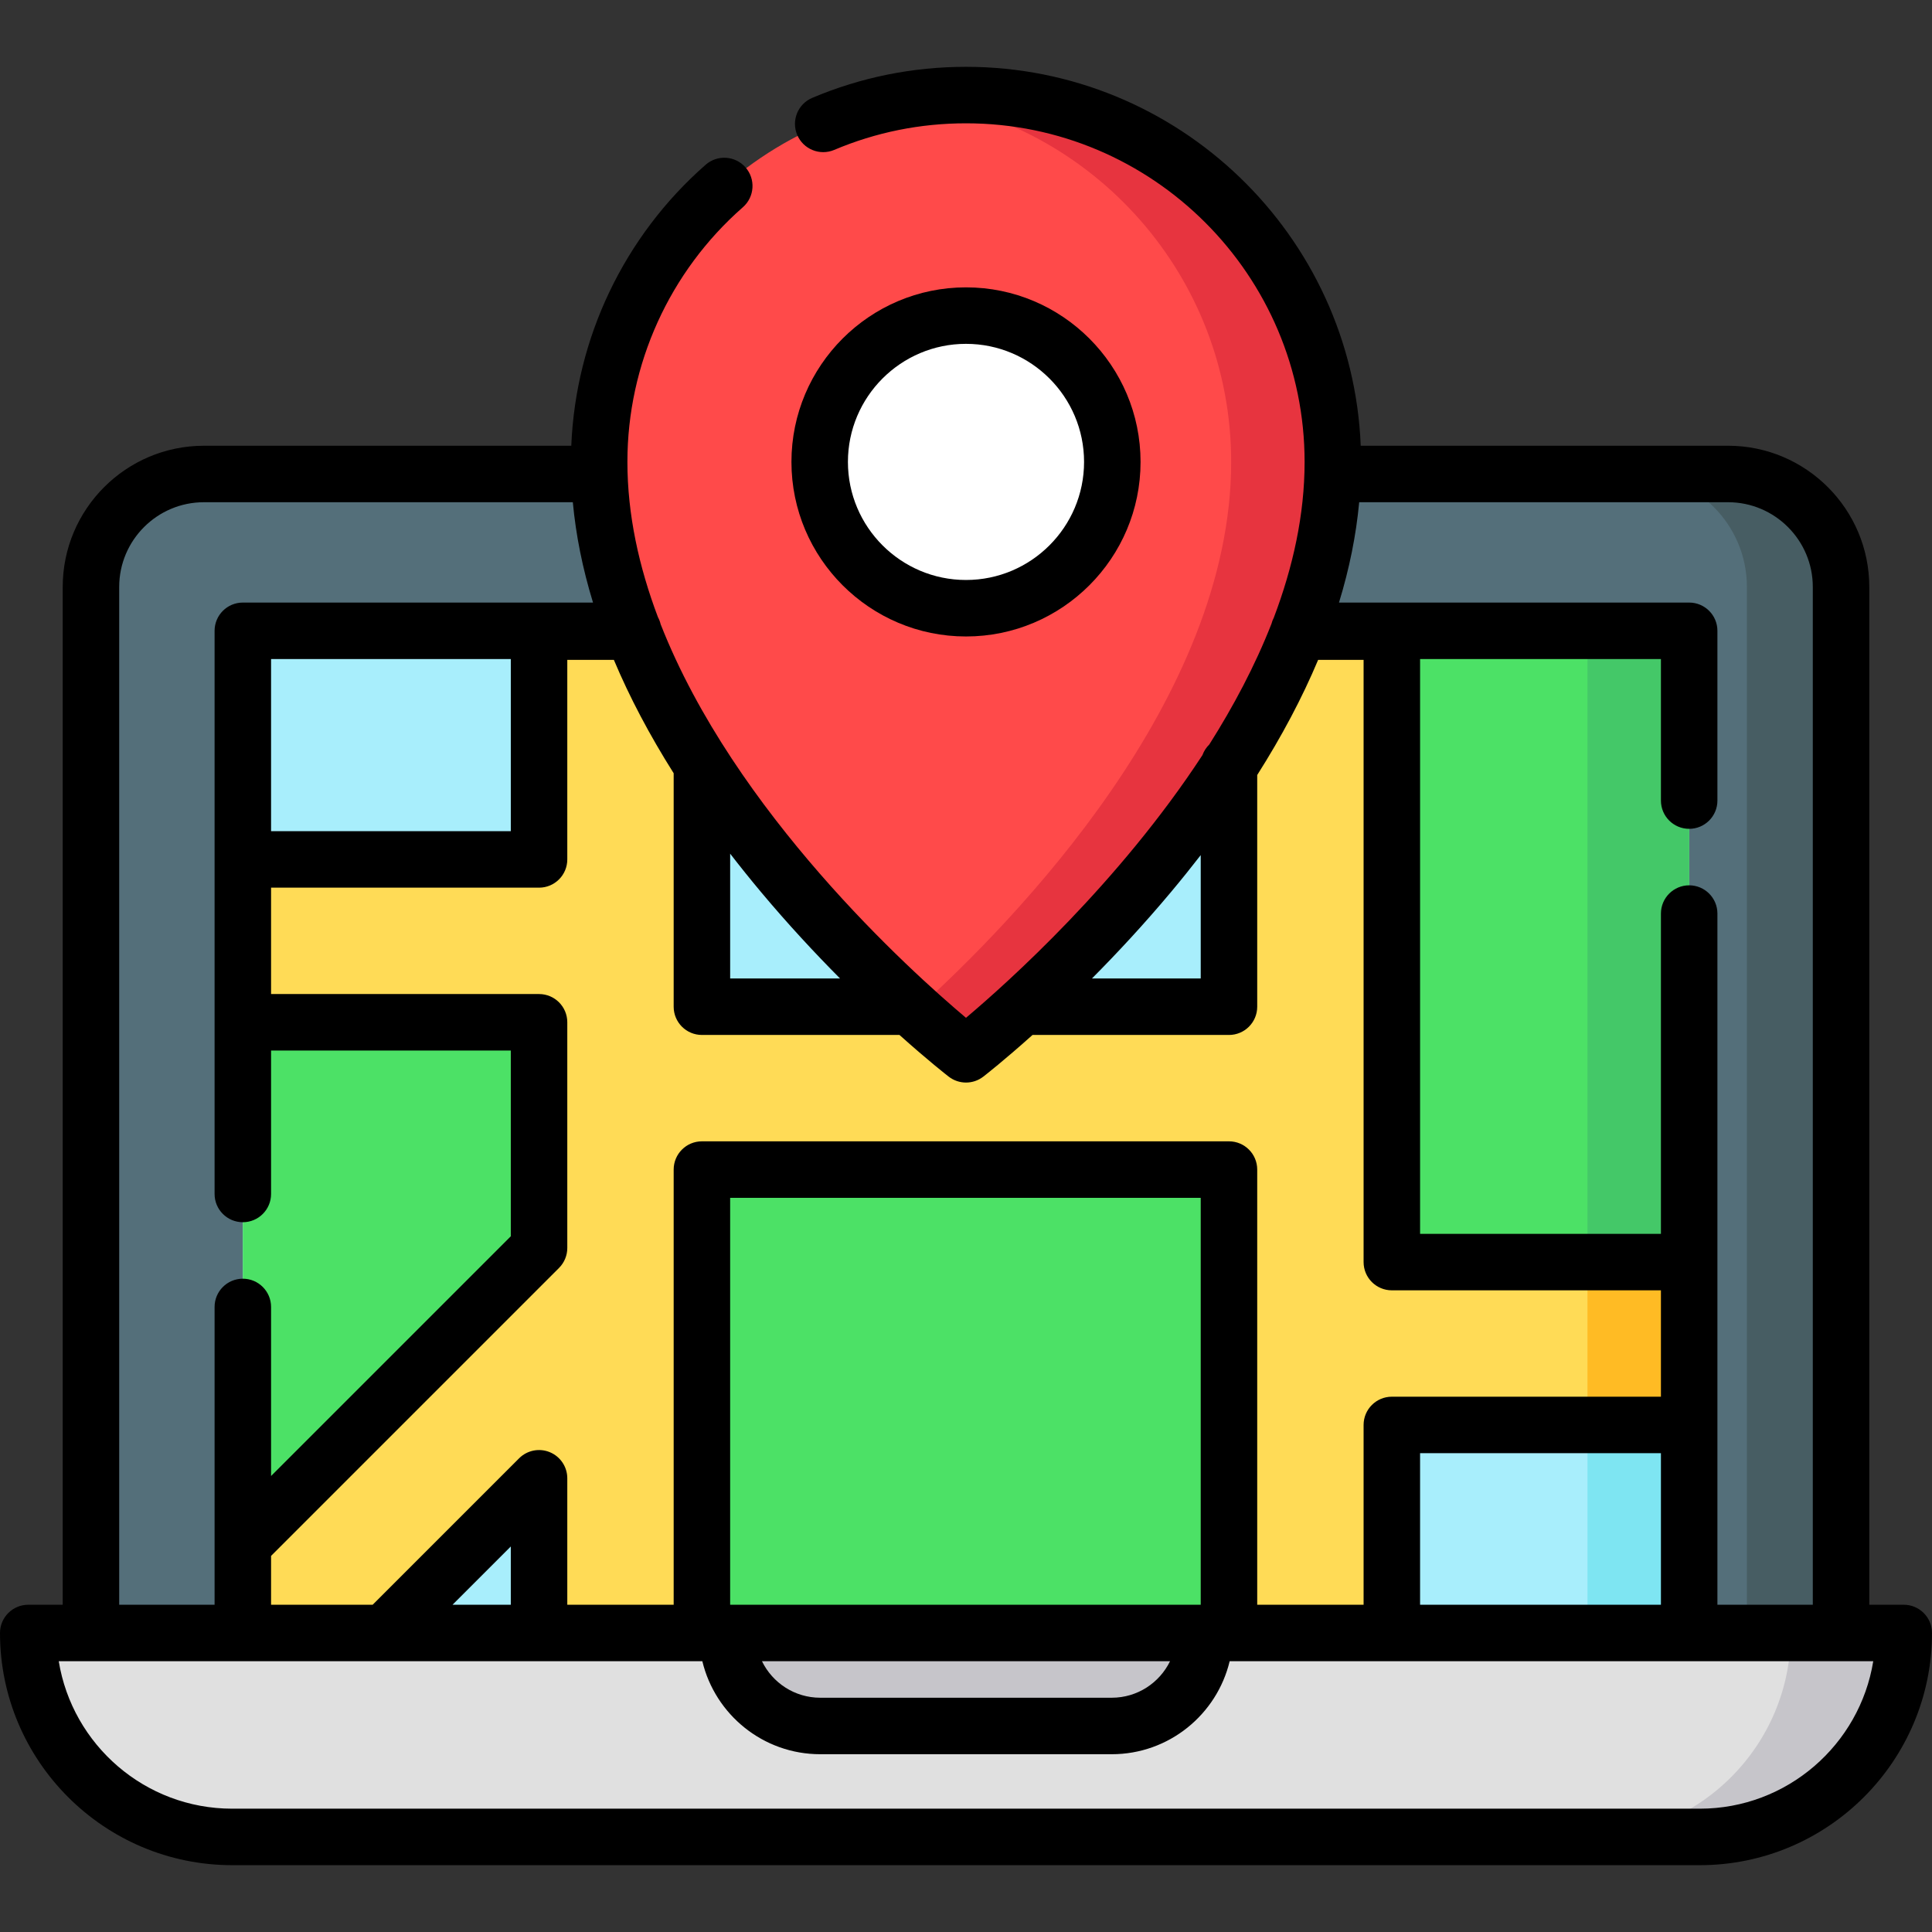 <?xml version="1.0" encoding="iso-8859-1"?>
<!-- Generator: Adobe Illustrator 19.0.0, SVG Export Plug-In . SVG Version: 6.00 Build 0)  -->
<svg version="1.1" id="Capa_1" xmlns="http://www.w3.org/2000/svg" xmlns:xlink="http://www.w3.org/1999/xlink" x="0px" y="0px"
	 viewBox="0 0 512 512" style="enable-background:new 0 0 512 512;" xml:space="preserve">
<rect x="0" y="0" width="512" height="512" fill="#333333" stroke="none"/>
<path style="fill:#E0E0E0;" d="M450.469,486.805H61.531c-29.849,0-54.046-24.198-54.046-54.047l0,0h497.031l0,0
	C504.515,462.608,480.318,486.805,450.469,486.805z"/>
<path style="fill:#546F7A;" d="M487.895,432.759H24.105V155.549c0-16.535,13.404-29.939,29.939-29.939h403.913
	c16.535,0,29.939,13.404,29.939,29.939V432.759z"/>
<rect x="64.348" y="167.169" style="fill:#A8EEFC;" width="383.296" height="265.587"/>
<rect x="420.7" y="167.169" style="fill:#7EE5F2;" width="26.945" height="265.587"/>
<g>
	<polygon style="fill:#4CE166;" points="64.352,270.914 142.853,270.914 142.853,330.724 64.352,409.226 	"/>
	<rect x="368.846" y="167.388" style="fill:#4CE166;" width="78.798" height="167.068"/>
</g>
<rect x="420.7" y="167.388" style="fill:#44C868;" width="26.945" height="167.068"/>
<g>
	<path style="fill:#C6C5CA;" d="M474.577,432.759L474.577,432.759c0,29.849-24.198,54.047-54.047,54.047h29.939
		c29.849,0,54.047-24.198,54.047-54.047l0,0H474.577z"/>
	<path style="fill:#C6C5CA;" d="M294.633,457.401h-77.268c-13.609,0-24.643-11.032-24.643-24.643l0,0h126.552l0,0
		C319.276,446.369,308.244,457.401,294.633,457.401z"/>
</g>
<rect x="186.01" y="309.947" style="fill:#4CE166;" width="139.674" height="122.809"/>
<path style="fill:#475D63;" d="M457.957,125.612h-24.949c16.535,0,29.939,13.404,29.939,29.939V432.76h24.949v-277.21
	C487.895,139.015,474.491,125.612,457.957,125.612z"/>
<polygon style="fill:#FFDB56;" points="447.648,334.464 368.85,334.464 368.85,167.392 325.69,167.392 325.69,266.788 
	186.014,266.788 186.014,167.392 142.853,167.392 142.853,227.754 64.352,227.754 64.352,270.914 142.853,270.914 142.853,330.724 
	64.352,409.226 64.352,432.759 101.857,432.759 142.853,391.762 142.853,432.759 186.014,432.759 186.014,309.949 325.69,309.949 
	325.69,432.759 368.85,432.759 368.85,377.623 447.648,377.623 "/>
<rect x="420.7" y="334.467" style="fill:#FFBB24;" width="26.945" height="43.162"/>
<circle style="fill:#FFFFFF;" cx="255.996" cy="122.41" r="38.775"/>
<path style="fill:#FF4A4A;" d="M256,25.195c-53.691,0-97.217,43.525-97.217,97.217c0,81.762,97.217,156.991,97.217,156.991
	s97.217-75.229,97.217-156.991C353.217,68.721,309.691,25.195,256,25.195z M256,161.187c-21.414,0-38.775-17.359-38.775-38.775
	S234.584,83.637,256,83.637c21.414,0,38.775,17.36,38.775,38.775C294.774,143.826,277.415,161.187,256,161.187z"/>
<path style="fill:#E7343F;" d="M256,25.195c-4.572,0-9.068,0.323-13.472,0.934c47.314,6.561,83.745,47.164,83.745,96.283
	c0,62.635-57.051,121.436-83.745,145.518c8.151,7.354,13.472,11.473,13.472,11.473s97.217-75.229,97.217-156.991
	C353.217,68.721,309.691,25.195,256,25.195z"/>
<path d="M504.515,425.274h-9.135V155.549c0-20.636-16.788-37.423-37.423-37.423h-97.35C358.35,62.374,312.296,17.71,256,17.71
	c-14.132,0-27.844,2.769-40.757,8.231c-3.807,1.611-5.588,6.003-3.978,9.809c1.61,3.806,5.999,5.588,9.81,3.978
	c11.057-4.677,22.807-7.049,34.926-7.049c49.479,0,89.732,40.254,89.732,89.732c0,14.022-3.097,27.916-8.157,41.272
	c-0.269,0.511-0.477,1.059-0.624,1.632c-4.366,11.135-10.079,21.88-16.486,31.994c-0.797,0.778-1.417,1.734-1.804,2.803
	c-22.118,33.849-51.484,60.191-62.664,69.619c-14.785-12.453-61.339-54.423-80.917-104.292c-0.157-0.66-0.394-1.287-0.713-1.866
	c-5.027-13.317-8.1-27.17-8.1-41.16c0-25.843,11.155-50.446,30.604-67.498c3.109-2.725,3.419-7.454,0.694-10.562
	c-2.726-3.11-7.456-3.418-10.562-0.694c-21.614,18.949-34.438,45.894-35.608,74.469H54.043c-20.636,0-37.423,16.788-37.423,37.423
	v269.724H7.485c-4.134,0-7.485,3.351-7.485,7.485c0,33.928,27.603,61.53,61.531,61.53h388.938c33.929,0,61.531-27.603,61.531-61.531
	C512,428.625,508.649,425.274,504.515,425.274z M480.411,155.549v269.724h-25.278l0,0l0,0V242.102c0-4.134-3.351-7.485-7.485-7.485
	s-7.485,3.351-7.485,7.485v84.875h-63.827V174.656h63.827v37.507c0,4.134,3.351,7.485,7.485,7.485s7.485-3.351,7.485-7.485v-44.992
	c0-4.134-3.351-7.485-7.485-7.485h-92.801c2.759-9.001,4.544-17.868,5.351-26.592h97.76
	C470.338,133.095,480.411,143.169,480.411,155.549z M440.163,425.274h-63.827v-40.166h63.827V425.274z M318.205,226.612v32.691
	h-28.824c6.575-6.614,13.753-14.316,20.966-22.93C313.081,233.109,315.692,229.855,318.205,226.612z M256,286.888
	c1.616,0,3.232-0.522,4.581-1.565c0.452-0.349,5.47-4.258,13.049-11.049h52.061c4.134,0,7.485-3.351,7.485-7.485v-61.402
	c6.54-10.305,11.927-20.481,16.142-30.51h12.049v159.587c0,4.134,3.351,7.485,7.485,7.485h71.312v28.191h-71.312
	c-4.134,0-7.485,3.351-7.485,7.485v47.651h-28.191V309.949c0-4.134-3.351-7.485-7.485-7.485H186.014
	c-4.134,0-7.485,3.351-7.485,7.485v115.326h-28.191v-33.512c0-3.027-1.823-5.756-4.621-6.915c-2.794-1.158-6.016-0.519-8.156,1.623
	l-38.805,38.805H71.837v-12.949l76.309-76.309c1.404-1.403,2.193-3.307,2.193-5.292v-59.81c0-4.134-3.351-7.485-7.485-7.485H71.837
	v-28.191h71.017c4.134,0,7.485-3.351,7.485-7.485v-52.878h12.345c4.152,9.876,9.44,19.895,15.846,30.041v61.871
	c0,4.134,3.351,7.485,7.485,7.485h52.356c7.579,6.791,12.598,10.7,13.049,11.049C252.768,286.366,254.384,286.888,256,286.888z
	 M318.205,425.274H193.498v-107.84h124.707V425.274z M310.072,440.243c-2.785,5.721-8.658,9.673-15.437,9.673h-77.268
	c-6.779,0-12.653-3.952-15.437-9.673H310.072z M119.926,425.274l15.442-15.442v15.442H119.926z M71.837,220.269v-45.613h63.532
	v45.613H71.837z M222.619,259.303h-29.12v-33.072c2.602,3.369,5.314,6.749,8.154,10.142
	C208.866,244.988,216.044,252.689,222.619,259.303z M31.589,155.549c0-12.382,10.072-22.454,22.454-22.454h97.76
	c0.806,8.722,2.592,17.591,5.351,26.592H64.352c-4.134,0-7.485,3.351-7.485,7.485v60.582v43.161v45.5
	c0,4.134,3.351,7.485,7.485,7.485s7.485-3.351,7.485-7.485v-38.015h63.532v49.225l-63.532,63.532v-44.803
	c0-4.134-3.351-7.485-7.485-7.485s-7.485,3.351-7.485,7.485v62.872v16.048H31.589C31.589,425.274,31.589,155.549,31.589,155.549z
	 M15.57,440.243h170.443h0.115c3.383,14.115,16.1,24.643,31.238,24.643h77.268c15.137,0,27.855-10.526,31.238-24.643l0,0H496.43l0,0
	l0,0c-3.592,22.128-22.834,39.077-45.961,39.077H61.531C38.404,479.32,19.162,462.371,15.57,440.243"/>
<path d="M302.259,122.412c0-25.508-20.752-46.259-46.259-46.259s-46.259,20.752-46.259,46.259s20.752,46.259,46.259,46.259
	S302.259,147.919,302.259,122.412z M224.709,122.412c0-17.253,14.036-31.29,31.29-31.29s31.29,14.036,31.29,31.29
	s-14.036,31.29-31.29,31.29C238.747,153.702,224.709,139.665,224.709,122.412z"/>
<g>
</g>
<g>
</g>
<g>
</g>
<g>
</g>
<g>
</g>
<g>
</g>
<g>
</g>
<g>
</g>
<g>
</g>
<g>
</g>
<g>
</g>
<g>
</g>
<g>
</g>
<g>
</g>
<g>
</g>
</svg>
